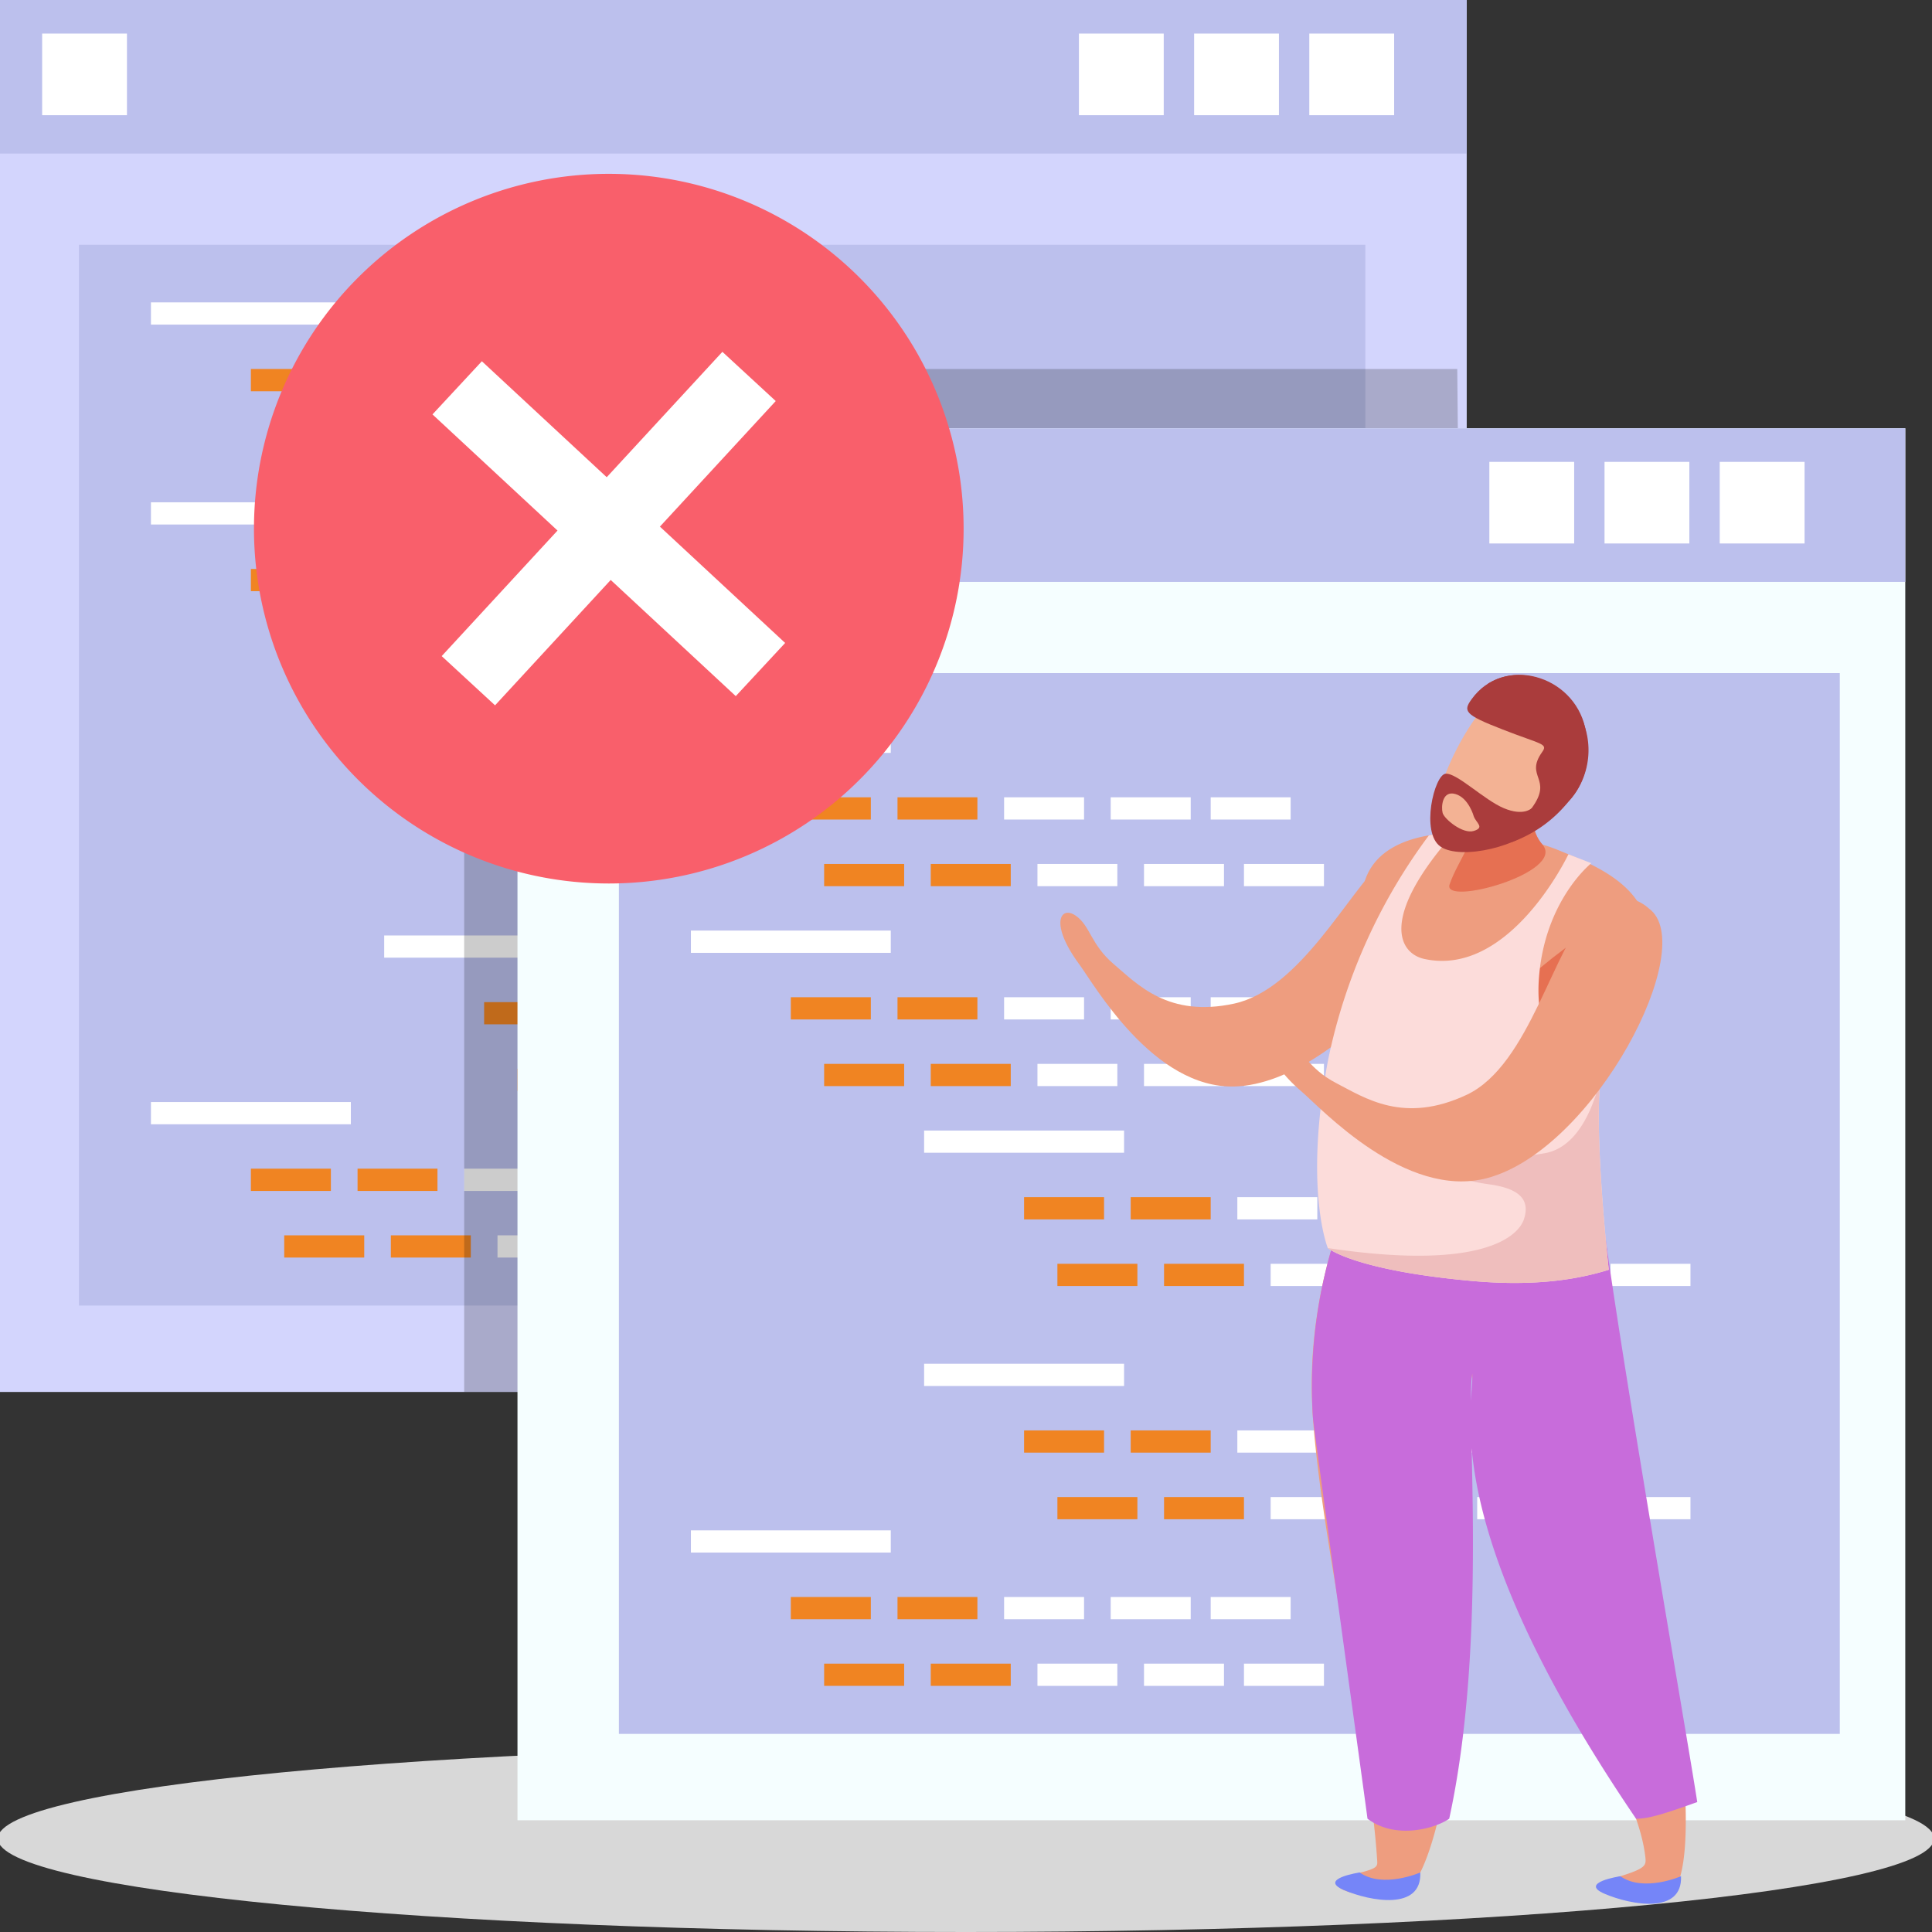 <svg xmlns="http://www.w3.org/2000/svg" xmlns:xlink="http://www.w3.org/1999/xlink" width="295" height="295" viewBox="0 0 295 295">
  <rect x="0" y="0" width="295" height="295" fill="#333333" stroke="none"/>
  <defs>
    <clipPath id="clip-path">
      <rect id="Rectángulo_422371" data-name="Rectángulo 422371" width="295" height="295" transform="translate(180 1702)" fill="#fff" stroke="#707070" stroke-width="1"/>
    </clipPath>
    <clipPath id="clip-path-2">
      <rect id="Rectángulo_422641" data-name="Rectángulo 422641" width="394.589" height="295" fill="none"/>
    </clipPath>
    <clipPath id="clip-path-4">
      <rect id="Rectángulo_422570" data-name="Rectángulo 422570" width="153.079" height="156.201" fill="none"/>
    </clipPath>
  </defs>
  <g id="Enmascarar_grupo_1208506" data-name="Enmascarar grupo 1208506" transform="translate(-180 -1702)" clip-path="url(#clip-path)">
    <g id="Grupo_1229895" data-name="Grupo 1229895" transform="translate(126.727 1702)">
      <g id="Grupo_1229894" data-name="Grupo 1229894" clip-path="url(#clip-path-2)">
        <g id="Grupo_1229893" data-name="Grupo 1229893">
          <g id="Grupo_1229892" data-name="Grupo 1229892" clip-path="url(#clip-path-2)">
            <path id="Trazado_1218253" data-name="Trazado 1218253" d="M295.65,219.064c0,7.894-66.185,14.27-147.83,14.27S0,226.957,0,219.064,66.185,204.8,147.821,204.8s147.83,6.382,147.83,14.263" transform="translate(52.938 61.666)" fill="#d8d8d8"/>
            <rect id="Rectángulo_422503" data-name="Rectángulo 422503" width="227.386" height="212.541" transform="translate(49.844 0)" fill="#d3d5fd"/>
            <rect id="Rectángulo_422504" data-name="Rectángulo 422504" width="196.421" height="161.973" transform="translate(65.328 37.374)" fill="#bcc0ed"/>
            <rect id="Rectángulo_422505" data-name="Rectángulo 422505" width="227.386" height="23.445" transform="translate(49.844 0.001)" fill="#bcc0ed"/>
            <rect id="Rectángulo_422506" data-name="Rectángulo 422506" width="12.95" height="12.461" transform="translate(59.708 5.128)" fill="#fff"/>
            <rect id="Rectángulo_422507" data-name="Rectángulo 422507" width="12.955" height="12.461" transform="translate(253.192 5.128)" fill="#fff"/>
            <rect id="Rectángulo_422508" data-name="Rectángulo 422508" width="12.95" height="12.461" transform="translate(235.605 5.128)" fill="#fff"/>
            <rect id="Rectángulo_422509" data-name="Rectángulo 422509" width="12.95" height="12.461" transform="translate(218.016 5.128)" fill="#fff"/>
            <rect id="Rectángulo_422510" data-name="Rectángulo 422510" width="30.525" height="3.393" transform="translate(76.321 46.171)" fill="#fff"/>
            <rect id="Rectángulo_422511" data-name="Rectángulo 422511" width="12.212" height="3.402" transform="translate(91.583 56.34)" fill="#f08422"/>
            <rect id="Rectángulo_422512" data-name="Rectángulo 422512" width="12.203" height="3.402" transform="translate(107.869 56.34)" fill="#f08422"/>
            <rect id="Rectángulo_422513" data-name="Rectángulo 422513" width="12.207" height="3.402" transform="translate(124.151 56.34)" fill="#fff"/>
            <rect id="Rectángulo_422514" data-name="Rectángulo 422514" width="12.212" height="3.402" transform="translate(140.423 56.34)" fill="#fff"/>
            <rect id="Rectángulo_422515" data-name="Rectángulo 422515" width="12.203" height="3.402" transform="translate(155.694 56.34)" fill="#fff"/>
            <rect id="Rectángulo_422516" data-name="Rectángulo 422516" width="12.216" height="3.393" transform="translate(96.672 66.52)" fill="#f08422"/>
            <rect id="Rectángulo_422517" data-name="Rectángulo 422517" width="12.207" height="3.393" transform="translate(112.953 66.52)" fill="#f08422"/>
            <rect id="Rectángulo_422518" data-name="Rectángulo 422518" width="12.203" height="3.393" transform="translate(129.238 66.52)" fill="#fff"/>
            <rect id="Rectángulo_422519" data-name="Rectángulo 422519" width="12.212" height="3.393" transform="translate(145.514 66.52)" fill="#fff"/>
            <rect id="Rectángulo_422520" data-name="Rectángulo 422520" width="12.212" height="3.393" transform="translate(160.776 66.52)" fill="#fff"/>
            <rect id="Rectángulo_422521" data-name="Rectángulo 422521" width="12.216" height="3.393" transform="translate(181.122 66.52)" fill="#fff"/>
            <rect id="Rectángulo_422522" data-name="Rectángulo 422522" width="30.525" height="3.393" transform="translate(76.321 76.696)" fill="#fff"/>
            <rect id="Rectángulo_422523" data-name="Rectángulo 422523" width="12.212" height="3.389" transform="translate(91.583 86.875)" fill="#f08422"/>
            <rect id="Rectángulo_422524" data-name="Rectángulo 422524" width="12.203" height="3.389" transform="translate(107.869 86.875)" fill="#f08422"/>
            <rect id="Rectángulo_422525" data-name="Rectángulo 422525" width="12.207" height="3.389" transform="translate(124.151 86.875)" fill="#fff"/>
            <rect id="Rectángulo_422526" data-name="Rectángulo 422526" width="12.212" height="3.389" transform="translate(140.423 86.875)" fill="#fff"/>
            <rect id="Rectángulo_422527" data-name="Rectángulo 422527" width="12.203" height="3.389" transform="translate(155.694 86.875)" fill="#fff"/>
            <rect id="Rectángulo_422528" data-name="Rectángulo 422528" width="12.216" height="3.397" transform="translate(96.672 97.045)" fill="#f08422"/>
            <rect id="Rectángulo_422529" data-name="Rectángulo 422529" width="12.207" height="3.397" transform="translate(112.953 97.045)" fill="#f08422"/>
            <rect id="Rectángulo_422530" data-name="Rectángulo 422530" width="12.203" height="3.397" transform="translate(129.238 97.045)" fill="#fff"/>
            <rect id="Rectángulo_422531" data-name="Rectángulo 422531" width="12.212" height="3.397" transform="translate(145.514 97.045)" fill="#fff"/>
            <rect id="Rectángulo_422532" data-name="Rectángulo 422532" width="12.212" height="3.397" transform="translate(160.776 97.045)" fill="#fff"/>
            <rect id="Rectángulo_422533" data-name="Rectángulo 422533" width="12.216" height="3.397" transform="translate(181.122 97.045)" fill="#fff"/>
            <rect id="Rectángulo_422534" data-name="Rectángulo 422534" width="30.529" height="3.393" transform="translate(111.935 107.22)" fill="#fff"/>
            <rect id="Rectángulo_422535" data-name="Rectángulo 422535" width="12.212" height="3.397" transform="translate(127.196 117.396)" fill="#f08422"/>
            <rect id="Rectángulo_422536" data-name="Rectángulo 422536" width="12.212" height="3.397" transform="translate(143.482 117.396)" fill="#f08422"/>
            <rect id="Rectángulo_422537" data-name="Rectángulo 422537" width="12.212" height="3.397" transform="translate(159.758 117.396)" fill="#fff"/>
            <rect id="Rectángulo_422538" data-name="Rectángulo 422538" width="12.216" height="3.397" transform="translate(176.035 117.396)" fill="#fff"/>
            <rect id="Rectángulo_422539" data-name="Rectángulo 422539" width="12.216" height="3.397" transform="translate(191.302 117.396)" fill="#fff"/>
            <rect id="Rectángulo_422540" data-name="Rectángulo 422540" width="12.207" height="3.393" transform="translate(132.29 127.574)" fill="#f08422"/>
            <rect id="Rectángulo_422541" data-name="Rectángulo 422541" width="12.207" height="3.393" transform="translate(148.57 127.574)" fill="#f08422"/>
            <rect id="Rectángulo_422542" data-name="Rectángulo 422542" width="12.212" height="3.393" transform="translate(164.851 127.574)" fill="#fff"/>
            <rect id="Rectángulo_422543" data-name="Rectángulo 422543" width="12.216" height="3.393" transform="translate(181.122 127.574)" fill="#fff"/>
            <rect id="Rectángulo_422544" data-name="Rectángulo 422544" width="12.212" height="3.393" transform="translate(196.39 127.574)" fill="#fff"/>
            <rect id="Rectángulo_422545" data-name="Rectángulo 422545" width="12.212" height="3.393" transform="translate(216.739 127.574)" fill="#fff"/>
            <rect id="Rectángulo_422546" data-name="Rectángulo 422546" width="30.529" height="3.388" transform="translate(111.935 142.838)" fill="#fff"/>
            <rect id="Rectángulo_422547" data-name="Rectángulo 422547" width="12.212" height="3.389" transform="translate(127.196 153.016)" fill="#f08422"/>
            <rect id="Rectángulo_422548" data-name="Rectángulo 422548" width="12.212" height="3.389" transform="translate(143.482 153.016)" fill="#f08422"/>
            <rect id="Rectángulo_422549" data-name="Rectángulo 422549" width="12.212" height="3.389" transform="translate(159.758 153.016)" fill="#fff"/>
            <rect id="Rectángulo_422550" data-name="Rectángulo 422550" width="12.216" height="3.389" transform="translate(176.035 153.016)" fill="#fff"/>
            <rect id="Rectángulo_422551" data-name="Rectángulo 422551" width="12.216" height="3.389" transform="translate(191.302 153.016)" fill="#fff"/>
            <rect id="Rectángulo_422552" data-name="Rectángulo 422552" width="12.207" height="3.397" transform="translate(132.29 163.183)" fill="#f08422"/>
            <rect id="Rectángulo_422553" data-name="Rectángulo 422553" width="12.207" height="3.397" transform="translate(148.57 163.183)" fill="#f08422"/>
            <rect id="Rectángulo_422554" data-name="Rectángulo 422554" width="12.212" height="3.397" transform="translate(164.851 163.183)" fill="#fff"/>
            <rect id="Rectángulo_422555" data-name="Rectángulo 422555" width="12.216" height="3.397" transform="translate(181.122 163.183)" fill="#fff"/>
            <rect id="Rectángulo_422556" data-name="Rectángulo 422556" width="12.212" height="3.397" transform="translate(196.39 163.183)" fill="#fff"/>
            <rect id="Rectángulo_422557" data-name="Rectángulo 422557" width="12.212" height="3.397" transform="translate(216.739 163.183)" fill="#fff"/>
            <rect id="Rectángulo_422558" data-name="Rectángulo 422558" width="30.525" height="3.393" transform="translate(76.321 168.275)" fill="#fff"/>
            <rect id="Rectángulo_422559" data-name="Rectángulo 422559" width="12.212" height="3.402" transform="translate(91.583 178.445)" fill="#f08422"/>
            <rect id="Rectángulo_422560" data-name="Rectángulo 422560" width="12.203" height="3.402" transform="translate(107.869 178.445)" fill="#f08422"/>
            <rect id="Rectángulo_422561" data-name="Rectángulo 422561" width="12.207" height="3.402" transform="translate(124.151 178.445)" fill="#fff"/>
            <rect id="Rectángulo_422562" data-name="Rectángulo 422562" width="12.212" height="3.402" transform="translate(140.423 178.445)" fill="#fff"/>
            <rect id="Rectángulo_422563" data-name="Rectángulo 422563" width="12.203" height="3.402" transform="translate(155.694 178.445)" fill="#fff"/>
            <rect id="Rectángulo_422564" data-name="Rectángulo 422564" width="12.216" height="3.393" transform="translate(96.672 188.625)" fill="#f08422"/>
            <rect id="Rectángulo_422565" data-name="Rectángulo 422565" width="12.207" height="3.393" transform="translate(112.953 188.625)" fill="#f08422"/>
            <rect id="Rectángulo_422566" data-name="Rectángulo 422566" width="12.203" height="3.393" transform="translate(129.238 188.625)" fill="#fff"/>
            <rect id="Rectángulo_422567" data-name="Rectángulo 422567" width="12.212" height="3.393" transform="translate(145.514 188.625)" fill="#fff"/>
            <rect id="Rectángulo_422568" data-name="Rectángulo 422568" width="12.212" height="3.393" transform="translate(160.776 188.625)" fill="#fff"/>
            <rect id="Rectángulo_422569" data-name="Rectángulo 422569" width="12.216" height="3.393" transform="translate(181.122 188.625)" fill="#fff"/>
            <g id="Grupo_1229891" data-name="Grupo 1229891" transform="translate(124.15 56.34)" opacity="0.2">
              <g id="Grupo_1229890" data-name="Grupo 1229890">
                <g id="Grupo_1229889" data-name="Grupo 1229889" clip-path="url(#clip-path-4)">
                  <path id="Trazado_1218254" data-name="Trazado 1218254" d="M247.053,43.3H95.419V199.5H248.5Z" transform="translate(-95.419 -43.302)"/>
                </g>
              </g>
            </g>
            <rect id="Rectángulo_422571" data-name="Rectángulo 422571" width="211.905" height="212.545" transform="translate(132.288 65.396)" fill="#f5feff"/>
            <rect id="Rectángulo_422572" data-name="Rectángulo 422572" width="186.421" height="161.973" transform="translate(147.773 102.778)" fill="#bcc0ed"/>
            <rect id="Rectángulo_422573" data-name="Rectángulo 422573" width="211.905" height="23.454" transform="translate(132.288 65.396)" fill="#bcc0ed"/>
            <rect id="Rectángulo_422574" data-name="Rectángulo 422574" width="12.954" height="12.457" transform="translate(142.149 70.526)" fill="#fff"/>
            <rect id="Rectángulo_422575" data-name="Rectángulo 422575" width="12.955" height="12.457" transform="translate(315.86 70.526)" fill="#fff"/>
            <rect id="Rectángulo_422576" data-name="Rectángulo 422576" width="12.95" height="12.457" transform="translate(298.272 70.526)" fill="#fff"/>
            <rect id="Rectángulo_422577" data-name="Rectángulo 422577" width="12.95" height="12.457" transform="translate(280.684 70.526)" fill="#fff"/>
            <rect id="Rectángulo_422578" data-name="Rectángulo 422578" width="30.52" height="3.388" transform="translate(158.767 111.571)" fill="#fff"/>
            <rect id="Rectángulo_422579" data-name="Rectángulo 422579" width="12.216" height="3.397" transform="translate(174.025 121.741)" fill="#f08422"/>
            <rect id="Rectángulo_422580" data-name="Rectángulo 422580" width="12.198" height="3.397" transform="translate(190.315 121.741)" fill="#f08422"/>
            <rect id="Rectángulo_422581" data-name="Rectángulo 422581" width="12.207" height="3.397" transform="translate(206.591 121.741)" fill="#fff"/>
            <rect id="Rectángulo_422582" data-name="Rectángulo 422582" width="12.216" height="3.397" transform="translate(222.868 121.741)" fill="#fff"/>
            <rect id="Rectángulo_422583" data-name="Rectángulo 422583" width="12.207" height="3.397" transform="translate(238.135 121.741)" fill="#fff"/>
            <rect id="Rectángulo_422584" data-name="Rectángulo 422584" width="12.216" height="3.393" transform="translate(179.112 131.92)" fill="#f08422"/>
            <rect id="Rectángulo_422585" data-name="Rectángulo 422585" width="12.212" height="3.393" transform="translate(195.393 131.92)" fill="#f08422"/>
            <rect id="Rectángulo_422586" data-name="Rectángulo 422586" width="12.198" height="3.393" transform="translate(211.684 131.92)" fill="#fff"/>
            <rect id="Rectángulo_422587" data-name="Rectángulo 422587" width="12.212" height="3.393" transform="translate(227.954 131.92)" fill="#fff"/>
            <rect id="Rectángulo_422588" data-name="Rectángulo 422588" width="12.212" height="3.393" transform="translate(243.217 131.92)" fill="#fff"/>
            <rect id="Rectángulo_422589" data-name="Rectángulo 422589" width="12.216" height="3.393" transform="translate(263.568 131.92)" fill="#fff"/>
            <rect id="Rectángulo_422590" data-name="Rectángulo 422590" width="30.52" height="3.402" transform="translate(158.767 142.089)" fill="#fff"/>
            <rect id="Rectángulo_422591" data-name="Rectángulo 422591" width="12.216" height="3.393" transform="translate(174.025 152.269)" fill="#f08422"/>
            <rect id="Rectángulo_422592" data-name="Rectángulo 422592" width="12.198" height="3.393" transform="translate(190.315 152.269)" fill="#f08422"/>
            <rect id="Rectángulo_422593" data-name="Rectángulo 422593" width="12.207" height="3.393" transform="translate(206.591 152.269)" fill="#fff"/>
            <rect id="Rectángulo_422594" data-name="Rectángulo 422594" width="12.216" height="3.393" transform="translate(222.868 152.269)" fill="#fff"/>
            <rect id="Rectángulo_422595" data-name="Rectángulo 422595" width="12.207" height="3.393" transform="translate(238.135 152.269)" fill="#fff"/>
            <rect id="Rectángulo_422596" data-name="Rectángulo 422596" width="12.216" height="3.393" transform="translate(179.112 162.445)" fill="#f08422"/>
            <rect id="Rectángulo_422597" data-name="Rectángulo 422597" width="12.212" height="3.393" transform="translate(195.393 162.445)" fill="#f08422"/>
            <rect id="Rectángulo_422598" data-name="Rectángulo 422598" width="12.198" height="3.393" transform="translate(211.684 162.445)" fill="#fff"/>
            <rect id="Rectángulo_422599" data-name="Rectángulo 422599" width="12.212" height="3.393" transform="translate(227.954 162.445)" fill="#fff"/>
            <rect id="Rectángulo_422600" data-name="Rectángulo 422600" width="12.212" height="3.393" transform="translate(243.217 162.445)" fill="#fff"/>
            <rect id="Rectángulo_422601" data-name="Rectángulo 422601" width="12.216" height="3.393" transform="translate(263.568 162.445)" fill="#fff"/>
            <rect id="Rectángulo_422602" data-name="Rectángulo 422602" width="30.529" height="3.388" transform="translate(194.379 172.625)" fill="#fff"/>
            <rect id="Rectángulo_422603" data-name="Rectángulo 422603" width="12.212" height="3.397" transform="translate(209.641 182.796)" fill="#f08422"/>
            <rect id="Rectángulo_422604" data-name="Rectángulo 422604" width="12.212" height="3.397" transform="translate(225.922 182.796)" fill="#f08422"/>
            <rect id="Rectángulo_422605" data-name="Rectángulo 422605" width="12.212" height="3.397" transform="translate(242.204 182.796)" fill="#fff"/>
            <rect id="Rectángulo_422606" data-name="Rectángulo 422606" width="12.212" height="3.397" transform="translate(258.479 182.796)" fill="#fff"/>
            <rect id="Rectángulo_422607" data-name="Rectángulo 422607" width="12.212" height="3.397" transform="translate(273.747 182.796)" fill="#fff"/>
            <rect id="Rectángulo_422608" data-name="Rectángulo 422608" width="12.212" height="3.393" transform="translate(214.73 192.97)" fill="#f08422"/>
            <rect id="Rectángulo_422609" data-name="Rectángulo 422609" width="12.203" height="3.393" transform="translate(231.014 192.97)" fill="#f08422"/>
            <rect id="Rectángulo_422610" data-name="Rectángulo 422610" width="12.212" height="3.393" transform="translate(247.291 192.97)" fill="#fff"/>
            <rect id="Rectángulo_422611" data-name="Rectángulo 422611" width="12.216" height="3.393" transform="translate(263.568 192.97)" fill="#fff"/>
            <rect id="Rectángulo_422612" data-name="Rectángulo 422612" width="12.216" height="3.393" transform="translate(278.83 192.97)" fill="#fff"/>
            <rect id="Rectángulo_422613" data-name="Rectángulo 422613" width="12.207" height="3.393" transform="translate(299.186 192.97)" fill="#fff"/>
            <rect id="Rectángulo_422614" data-name="Rectángulo 422614" width="30.529" height="3.397" transform="translate(194.379 208.232)" fill="#fff"/>
            <rect id="Rectángulo_422615" data-name="Rectángulo 422615" width="12.212" height="3.393" transform="translate(209.641 218.412)" fill="#f08422"/>
            <rect id="Rectángulo_422616" data-name="Rectángulo 422616" width="12.212" height="3.393" transform="translate(225.922 218.412)" fill="#f08422"/>
            <rect id="Rectángulo_422617" data-name="Rectángulo 422617" width="12.212" height="3.393" transform="translate(242.204 218.412)" fill="#fff"/>
            <rect id="Rectángulo_422618" data-name="Rectángulo 422618" width="12.212" height="3.393" transform="translate(258.479 218.412)" fill="#fff"/>
            <rect id="Rectángulo_422619" data-name="Rectángulo 422619" width="12.212" height="3.393" transform="translate(273.747 218.412)" fill="#fff"/>
            <rect id="Rectángulo_422620" data-name="Rectángulo 422620" width="12.212" height="3.388" transform="translate(214.73 228.588)" fill="#f08422"/>
            <rect id="Rectángulo_422621" data-name="Rectángulo 422621" width="12.203" height="3.388" transform="translate(231.014 228.588)" fill="#f08422"/>
            <rect id="Rectángulo_422622" data-name="Rectángulo 422622" width="12.212" height="3.388" transform="translate(247.291 228.588)" fill="#fff"/>
            <rect id="Rectángulo_422623" data-name="Rectángulo 422623" width="12.216" height="3.388" transform="translate(263.568 228.588)" fill="#fff"/>
            <rect id="Rectángulo_422624" data-name="Rectángulo 422624" width="12.216" height="3.388" transform="translate(278.83 228.588)" fill="#fff"/>
            <rect id="Rectángulo_422625" data-name="Rectángulo 422625" width="12.207" height="3.388" transform="translate(299.186 228.588)" fill="#fff"/>
            <rect id="Rectángulo_422626" data-name="Rectángulo 422626" width="30.52" height="3.389" transform="translate(158.767 233.674)" fill="#fff"/>
            <rect id="Rectángulo_422627" data-name="Rectángulo 422627" width="12.216" height="3.393" transform="translate(174.025 243.849)" fill="#f08422"/>
            <rect id="Rectángulo_422628" data-name="Rectángulo 422628" width="12.198" height="3.393" transform="translate(190.315 243.849)" fill="#f08422"/>
            <rect id="Rectángulo_422629" data-name="Rectángulo 422629" width="12.207" height="3.393" transform="translate(206.591 243.849)" fill="#fff"/>
            <rect id="Rectángulo_422630" data-name="Rectángulo 422630" width="12.216" height="3.393" transform="translate(222.868 243.849)" fill="#fff"/>
            <rect id="Rectángulo_422631" data-name="Rectángulo 422631" width="12.207" height="3.393" transform="translate(238.135 243.849)" fill="#fff"/>
            <rect id="Rectángulo_422632" data-name="Rectángulo 422632" width="12.216" height="3.393" transform="translate(179.112 254.024)" fill="#f08422"/>
            <rect id="Rectángulo_422633" data-name="Rectángulo 422633" width="12.212" height="3.393" transform="translate(195.393 254.024)" fill="#f08422"/>
            <rect id="Rectángulo_422634" data-name="Rectángulo 422634" width="12.198" height="3.393" transform="translate(211.684 254.024)" fill="#fff"/>
            <rect id="Rectángulo_422635" data-name="Rectángulo 422635" width="12.212" height="3.393" transform="translate(227.954 254.024)" fill="#fff"/>
            <rect id="Rectángulo_422636" data-name="Rectángulo 422636" width="12.212" height="3.393" transform="translate(243.217 254.024)" fill="#fff"/>
            <rect id="Rectángulo_422637" data-name="Rectángulo 422637" width="12.216" height="3.393" transform="translate(263.568 254.024)" fill="#fff"/>
            <path id="Trazado_1218255" data-name="Trazado 1218255" d="M179.107,74.589A54.179,54.179,0,1,1,124.932,20.4a54.179,54.179,0,0,1,54.175,54.184" transform="translate(21.303 6.144)" fill="#f95f6b"/>
            <rect id="Rectángulo_422638" data-name="Rectángulo 422638" width="11.08" height="63.205" transform="translate(119.309 63.277) rotate(-47.112)" fill="#fff"/>
            <rect id="Rectángulo_422639" data-name="Rectángulo 422639" width="63.214" height="11.085" transform="matrix(0.678, -0.735, 0.735, 0.678, 120.716, 100.183)" fill="#fff"/>
            <path id="Trazado_1218256" data-name="Trazado 1218256" d="M195.063,187c1.41,19.865,8.775,50.777,9.8,67.489.081,1.161.25,1.379-3.984,2.362-4.9,1.135-1.129,3.465,6.546,3.4,7.2-.062,10.419-31.366,11.114-47.926.2-4.657-1.6-18.727.857-31.993.3,4.962.73,10.607,1.348,16.8,1.841,18.118,23.458,41.871,25.09,57.111.12,1.178-.035,1.632-3.824,2.814-3.807,1.171-.121,3.362,6.461,3.189s2.561-31.726-.855-46.5c-3-12.924-4.766-25.114-8.6-59.259.018,0,.044-.009.044-.013a.425.425,0,0,0-.044.009c-.031-.316-.068-.587-.1-.907-.671-12.012-1.587-19.7,4.4-30.321,8.6-15.236-3.495-19.883-10.806-22.885-7.307-3.02-27.665-5.821-29.832,5.959-1.823,9.952,7.066,24.6,1.37,39.918-.316.881-10.625,17.829-8.988,40.753" transform="translate(58.681 29.428)" fill="#ee9d7f"/>
            <path id="Trazado_1218257" data-name="Trazado 1218257" d="M223.661,101.194c-1.289-1.477-4.843-3.513-8.92.239-5.47,5.012-12.742,19.719-22.813,21.907s-14.765-2.952-18.353-5.99-3.612-5.937-5.893-7.466-4,1.24.6,7.475c2.211,2.98,11.273,19.021,23.752,18.638,16.374-.507,37.858-27.763,31.632-34.8" transform="translate(49.797 29.899)" fill="#ee9d7f"/>
            <path id="Trazado_1218258" data-name="Trazado 1218258" d="M202.094,138.042c13.106,9.637,29.973,6.643,37.111,5.124,1.935,17.182,13.217,81.573,14.541,90.427-5.763,2.086-7.679,2.544-9.343,2.544-30.755-45.213-24.7-62.975-25.006-67.938-1.049,5.714,2.492,40.363-3.522,67.938-2.019,1.429-8.116,3.283-12.479,0-.213-1.766-8.218-59.649-8.334-61.271a75.364,75.364,0,0,1,7.031-36.822" transform="translate(58.681 41.565)" fill="#c86cdb"/>
            <path id="Trazado_1218259" data-name="Trazado 1218259" d="M237.469,116.716s6.969-19.727-15.285-1.3c-3.287,2.7-1.858,15.73-1.858,15.73l9.231,4.865Z" transform="translate(66.247 32.383)" fill="#e67052"/>
            <path id="Trazado_1218260" data-name="Trazado 1218260" d="M233.888,101.142s-8.916,18.843-22.008,15.983c-3.927-.857-7.027-6.4,5.056-19.825l-4.363.973A86.425,86.425,0,0,0,197.2,132.512c-3.758,19.742-.049,28.76-.049,28.76s3.981,3.4,22.05,5.026c8.062.719,14.9.155,20.848-1.712,0,0-2.525-22.646-1.072-30.356,0,0-10.7-.018-9.583-14.325.933-11.811,7.991-17.4,7.991-17.4Z" transform="translate(58.87 29.297)" fill="#fcdcda"/>
            <path id="Trazado_1218261" data-name="Trazado 1218261" d="M225.919,91.728s-4.216,5.43-.658,9.61c3.629,4.291-15.4,9.512-14.182,6.075,1.57-4.456,4.506-6.64,3.452-12.407Z" transform="translate(63.539 27.619)" fill="#e67052"/>
            <path id="Trazado_1218262" data-name="Trazado 1218262" d="M219.336,81.472c-4.7,2.792-12.492,17.988-9.2,22.449,1.432,1.943,9.152,1.841,15.37-4.2,2.551-2.473,6.141-7.4,4.416-13.555-.774-2.788-5.092-7.938-10.584-4.692" transform="translate(63.035 24.219)" fill="#f3b294"/>
            <path id="Trazado_1218263" data-name="Trazado 1218263" d="M226.71,148.35c.956-2.917-.5-4.7-5.345-5.363-7.187-.943-18.34-5.92-12.337-4.785a59.022,59.022,0,0,0,21.075,0c6.818-1.392,8.494-12.519,8.494-12.519-1.453,7.712,1.072,30.357,1.072,30.357-5.95,1.867-12.786,2.432-20.848,1.711-18.068-1.622-22.05-5.025-22.05-5.025,23.9,3.572,29.12-1.952,29.938-4.376" transform="translate(59.248 37.843)" fill="#efbebd"/>
            <path id="Trazado_1218264" data-name="Trazado 1218264" d="M213.81,82.9c-1.317,1.828-1.17,2.358,4.718,4.635,5.861,2.3,6.987,2.13,6.049,3.441-2.753,3.86,1.757,3.993-1.606,8.578s2.446,2.637,5.612-1.01c.658-.743,4.114-4.26,2.562-11.242-1.806-8.166-12.5-11.109-17.335-4.4" transform="translate(64.175 23.846)" fill="#aa3c3c"/>
            <path id="Trazado_1218265" data-name="Trazado 1218265" d="M224.278,96.064s-1.214,1.276-4.252,0-7.2-5.435-8.893-5.26c-1.721.16-3.856,9-.774,11.126,3.077,2.113,12.358.027,15.44-3.721.671-.805-1.521-2.144-1.521-2.144" transform="translate(62.869 27.339)" fill="#aa3c3c"/>
            <path id="Trazado_1218266" data-name="Trazado 1218266" d="M215.03,96.642s-.761-2.838-2.8-3.434-2.211,1.953-1.962,2.891c.259.92,3.069,3.268,4.763,2.739s.383-1.2,0-2.2" transform="translate(63.285 28.038)" fill="#f3b294"/>
            <path id="Trazado_1218267" data-name="Trazado 1218267" d="M230.468,87.3a11.6,11.6,0,0,1-2.562,11.243,19.573,19.573,0,0,1-8.694,6.2c-.414.209,2.509-1.645,2.126-2.886-.441-1.49,3.566-1.12,3.268-4.944s2.251-4.056,2.371-7.289c.156-3.248-2.317-3.172-8.935-5.764-2.7-1.05-3-2.255-2.4-3.309,5.314-3.345,12.95-.12,14.826,6.746" transform="translate(64.852 23.854)" fill="#aa3c3c"/>
            <path id="Trazado_1218268" data-name="Trazado 1218268" d="M210.63,219.745s-5.727,2.509-9.259,0c0,0-6.444.965-2.393,2.691,4.07,1.73,11.9,3.167,11.651-2.691" transform="translate(59.51 66.166)" fill="#7585f8"/>
            <path id="Trazado_1218269" data-name="Trazado 1218269" d="M241.229,220.186s-5.727,2.5-9.259,0c0,0-6.457.965-2.389,2.691,4.052,1.725,11.887,3.158,11.647-2.691" transform="translate(68.722 66.298)" fill="#7585f8"/>
            <path id="Trazado_1218270" data-name="Trazado 1218270" d="M247.737,106.983s-4-3.989-8.876.471c-5.679,5.19-9.237,23.4-18.888,27.978-9.645,4.549-15.591.475-19.913-1.749-4.34-2.224-5.034-5.128-7.7-6.141s-3.73,2.188,2.362,7.4c2.918,2.49,15.837,16.542,28.342,13.226,16.378-4.353,32.6-35.542,24.673-41.185" transform="translate(57.283 31.719)" fill="#ee9d7f"/>
          </g>
        </g>
      </g>
    </g>
  </g>
</svg>
